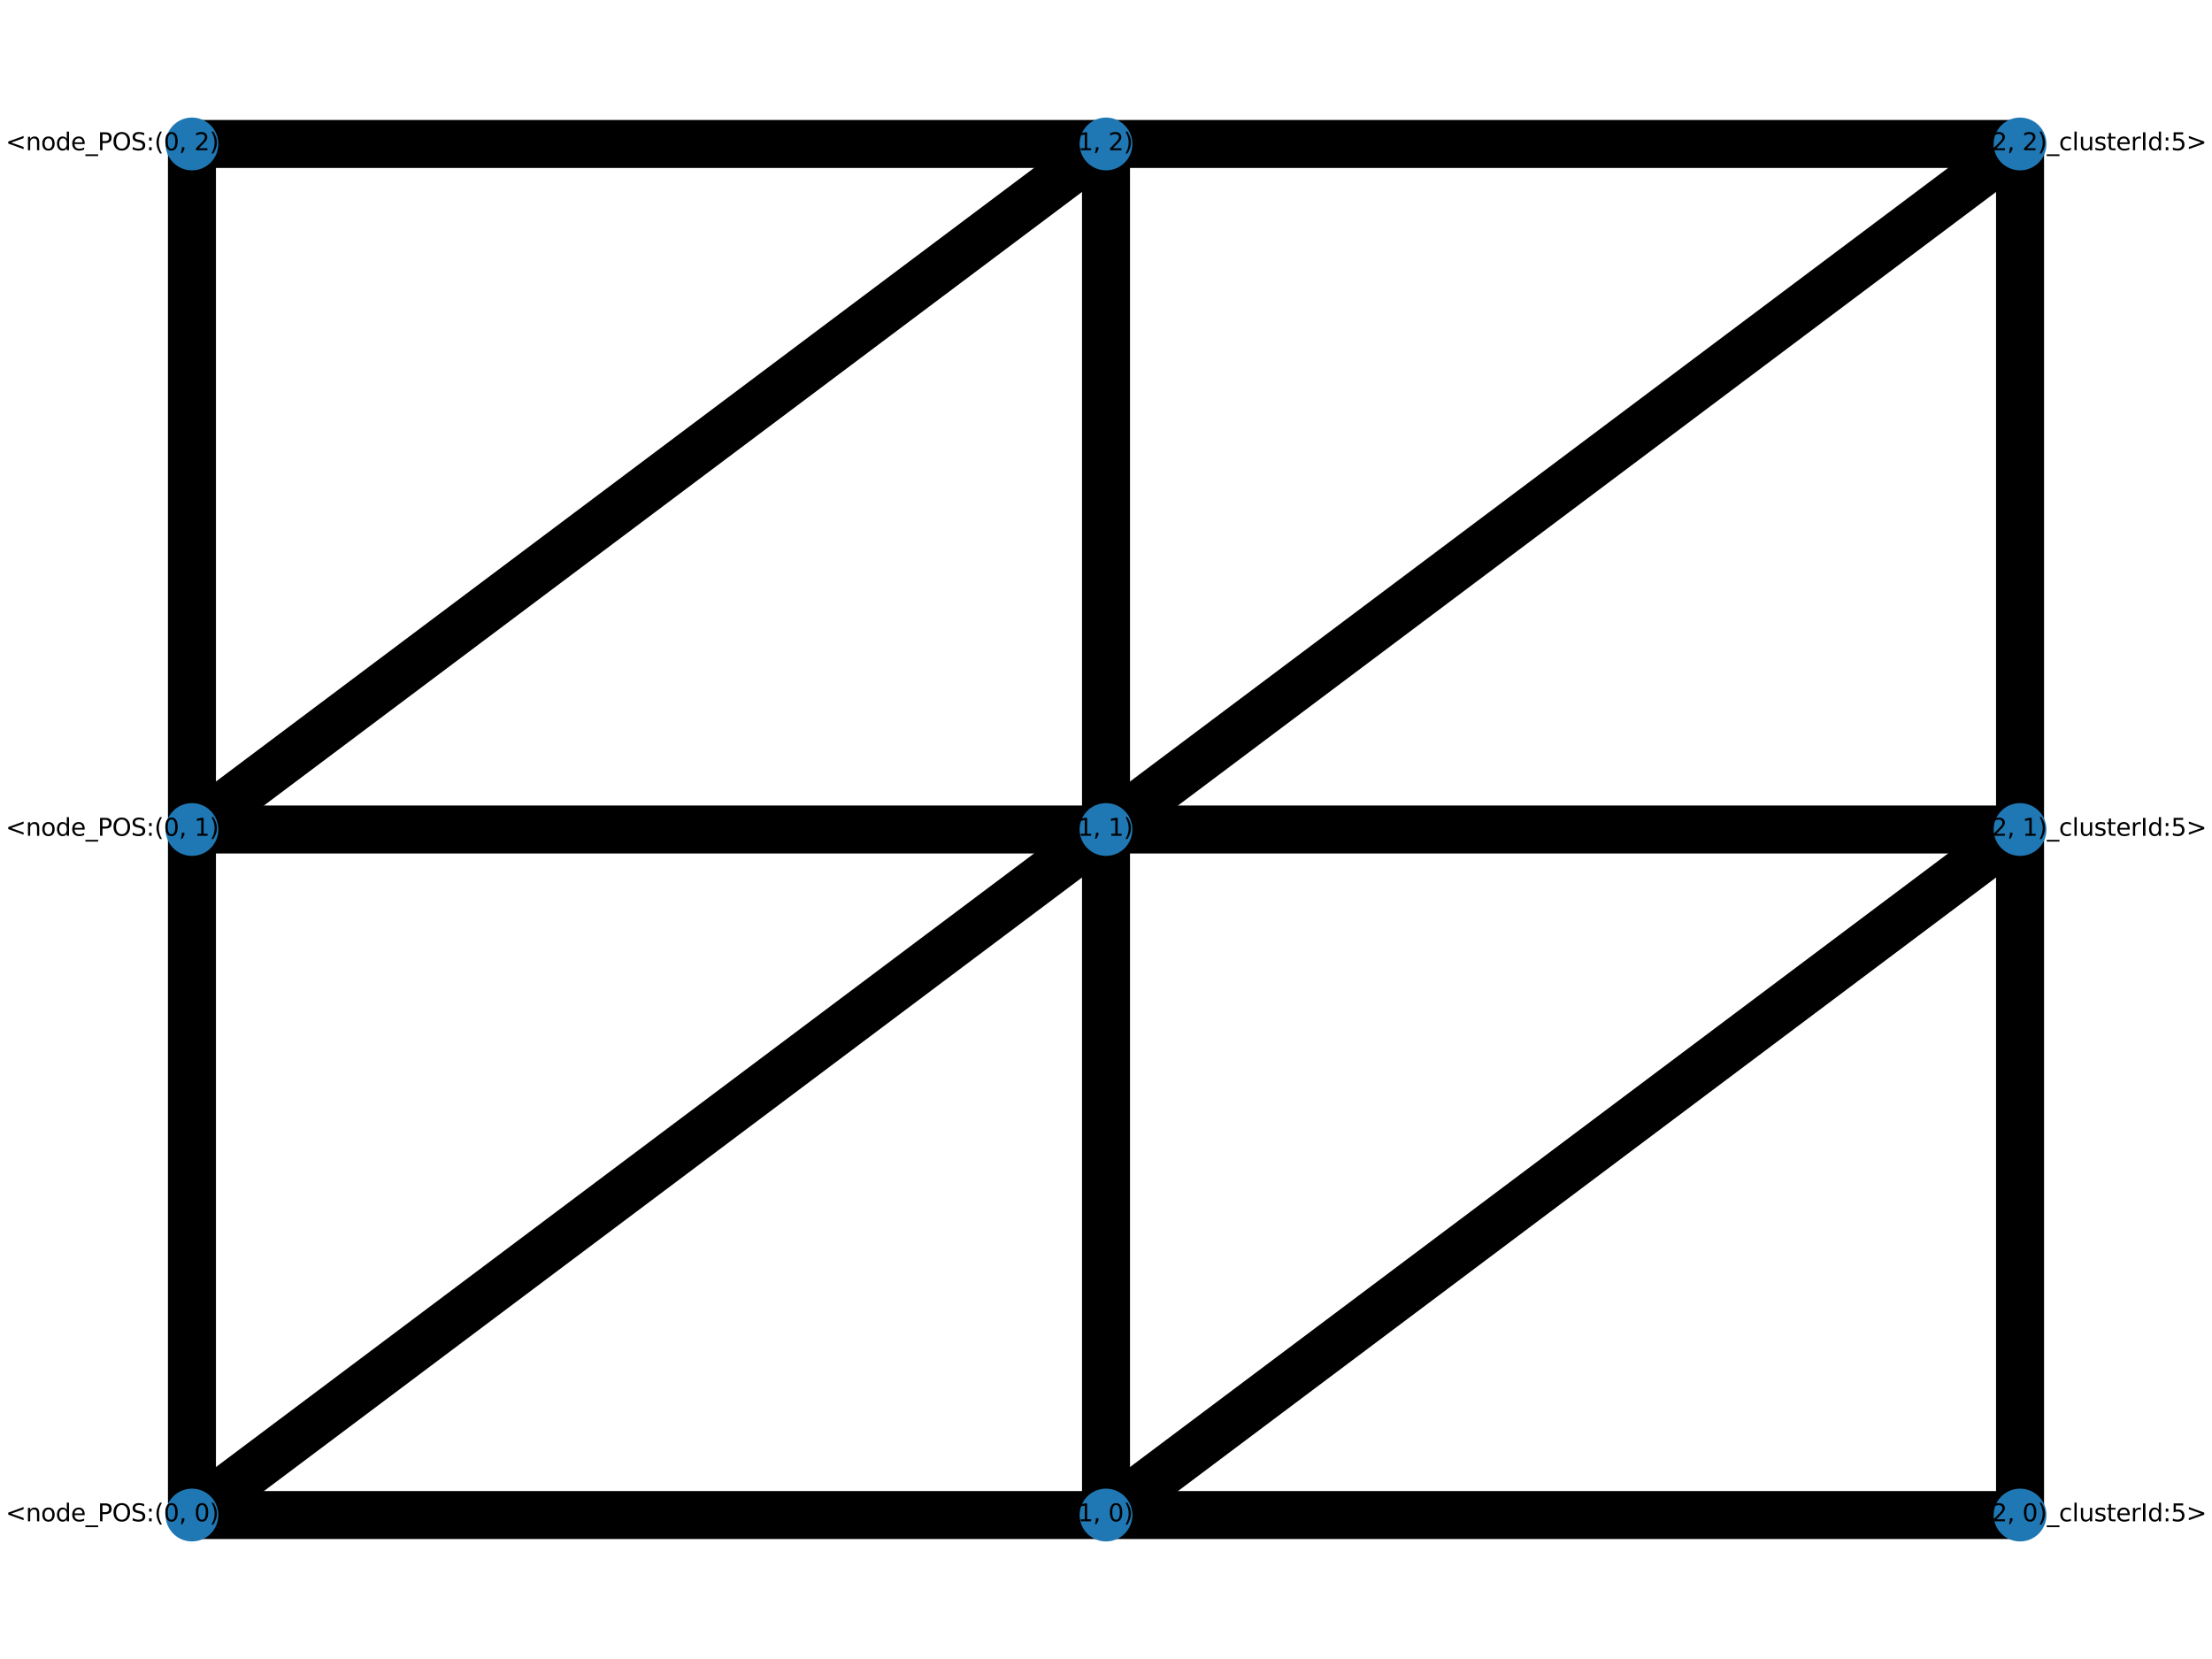 <?xml version="1.0" encoding="utf-8" standalone="no"?>
<!DOCTYPE svg PUBLIC "-//W3C//DTD SVG 1.1//EN"
  "http://www.w3.org/Graphics/SVG/1.1/DTD/svg11.dtd">
<svg xmlns:xlink="http://www.w3.org/1999/xlink" width="460.8pt" height="345.6pt" viewBox="0 0 460.8 345.6" xmlns="http://www.w3.org/2000/svg" version="1.1">
 <defs>
  <style type="text/css">*{stroke-linejoin: round; stroke-linecap: butt}</style>
 </defs>
 <g id="figure_1">
  <g id="patch_1">
   <path d="M 0 345.6 
L 460.8 345.6 
L 460.8 0 
L 0 0 
z
" style="fill: #ffffff"/>
  </g>
  <g id="axes_1">
   <g id="LineCollection_1">
    <path d="M 39.987 315.61 
L 230.4 315.61 
" clip-path="url(#p70fb25d5f4)" style="fill: none; stroke: #000000; stroke-width: 10"/>
    <path d="M 39.987 315.61 
L 230.4 172.8 
" clip-path="url(#p70fb25d5f4)" style="fill: none; stroke: #000000; stroke-width: 10"/>
    <path d="M 39.987 315.61 
L 39.987 172.8 
" clip-path="url(#p70fb25d5f4)" style="fill: none; stroke: #000000; stroke-width: 10"/>
    <path d="M 39.987 172.8 
L 230.4 172.8 
" clip-path="url(#p70fb25d5f4)" style="fill: none; stroke: #000000; stroke-width: 10"/>
    <path d="M 39.987 172.8 
L 230.4 29.99 
" clip-path="url(#p70fb25d5f4)" style="fill: none; stroke: #000000; stroke-width: 10"/>
    <path d="M 39.987 172.8 
L 39.987 29.99 
" clip-path="url(#p70fb25d5f4)" style="fill: none; stroke: #000000; stroke-width: 10"/>
    <path d="M 39.987 29.99 
L 230.4 29.99 
" clip-path="url(#p70fb25d5f4)" style="fill: none; stroke: #000000; stroke-width: 10"/>
    <path d="M 230.4 315.61 
L 230.4 172.8 
" clip-path="url(#p70fb25d5f4)" style="fill: none; stroke: #000000; stroke-width: 10"/>
    <path d="M 230.4 315.61 
L 420.813 172.8 
" clip-path="url(#p70fb25d5f4)" style="fill: none; stroke: #000000; stroke-width: 10"/>
    <path d="M 230.4 315.61 
L 420.813 315.61 
" clip-path="url(#p70fb25d5f4)" style="fill: none; stroke: #000000; stroke-width: 10"/>
    <path d="M 230.4 172.8 
L 230.4 29.99 
" clip-path="url(#p70fb25d5f4)" style="fill: none; stroke: #000000; stroke-width: 10"/>
    <path d="M 230.4 172.8 
L 420.813 172.8 
" clip-path="url(#p70fb25d5f4)" style="fill: none; stroke: #000000; stroke-width: 10"/>
    <path d="M 230.4 172.8 
L 420.813 29.99 
" clip-path="url(#p70fb25d5f4)" style="fill: none; stroke: #000000; stroke-width: 10"/>
    <path d="M 230.4 29.99 
L 420.813 29.99 
" clip-path="url(#p70fb25d5f4)" style="fill: none; stroke: #000000; stroke-width: 10"/>
    <path d="M 420.813 315.61 
L 420.813 172.8 
" clip-path="url(#p70fb25d5f4)" style="fill: none; stroke: #000000; stroke-width: 10"/>
    <path d="M 420.813 172.8 
L 420.813 29.99 
" clip-path="url(#p70fb25d5f4)" style="fill: none; stroke: #000000; stroke-width: 10"/>
   </g>
   <g id="PathCollection_1">
    <defs>
     <path id="m865ae274aa" d="M 0 5 
C 1.326 5 2.598 4.473 3.536 3.536 
C 4.473 2.598 5 1.326 5 0 
C 5 -1.326 4.473 -2.598 3.536 -3.536 
C 2.598 -4.473 1.326 -5 0 -5 
C -1.326 -5 -2.598 -4.473 -3.536 -3.536 
C -4.473 -2.598 -5 -1.326 -5 0 
C -5 1.326 -4.473 2.598 -3.536 3.536 
C -2.598 4.473 -1.326 5 0 5 
z
" style="stroke: #1f78b4"/>
    </defs>
    <g clip-path="url(#p70fb25d5f4)">
     <use xlink:href="#m865ae274aa" x="39.987" y="315.61" style="fill: #1f78b4; stroke: #1f78b4"/>
     <use xlink:href="#m865ae274aa" x="39.987" y="172.8" style="fill: #1f78b4; stroke: #1f78b4"/>
     <use xlink:href="#m865ae274aa" x="39.987" y="29.99" style="fill: #1f78b4; stroke: #1f78b4"/>
     <use xlink:href="#m865ae274aa" x="230.4" y="315.61" style="fill: #1f78b4; stroke: #1f78b4"/>
     <use xlink:href="#m865ae274aa" x="230.4" y="172.8" style="fill: #1f78b4; stroke: #1f78b4"/>
     <use xlink:href="#m865ae274aa" x="230.4" y="29.99" style="fill: #1f78b4; stroke: #1f78b4"/>
     <use xlink:href="#m865ae274aa" x="420.813" y="315.61" style="fill: #1f78b4; stroke: #1f78b4"/>
     <use xlink:href="#m865ae274aa" x="420.813" y="172.8" style="fill: #1f78b4; stroke: #1f78b4"/>
     <use xlink:href="#m865ae274aa" x="420.813" y="29.99" style="fill: #1f78b4; stroke: #1f78b4"/>
    </g>
   </g>
   <g id="text_1">
    <g clip-path="url(#p70fb25d5f4)">
     <!-- &lt;node_POS:(0, 0)_clusterId:5&gt; -->
     <g transform="translate(1.172 316.92) scale(0.05 -0.05)">
      <defs>
       <path id="DejaVuSans-3c" d="M 4684 3150 
L 1459 2003 
L 4684 863 
L 4684 294 
L 678 1747 
L 678 2266 
L 4684 3719 
L 4684 3150 
z
" transform="scale(0.016)"/>
       <path id="DejaVuSans-6e" d="M 3513 2113 
L 3513 0 
L 2938 0 
L 2938 2094 
Q 2938 2591 2744 2837 
Q 2550 3084 2163 3084 
Q 1697 3084 1428 2787 
Q 1159 2491 1159 1978 
L 1159 0 
L 581 0 
L 581 3500 
L 1159 3500 
L 1159 2956 
Q 1366 3272 1645 3428 
Q 1925 3584 2291 3584 
Q 2894 3584 3203 3211 
Q 3513 2838 3513 2113 
z
" transform="scale(0.016)"/>
       <path id="DejaVuSans-6f" d="M 1959 3097 
Q 1497 3097 1228 2736 
Q 959 2375 959 1747 
Q 959 1119 1226 758 
Q 1494 397 1959 397 
Q 2419 397 2687 759 
Q 2956 1122 2956 1747 
Q 2956 2369 2687 2733 
Q 2419 3097 1959 3097 
z
M 1959 3584 
Q 2709 3584 3137 3096 
Q 3566 2609 3566 1747 
Q 3566 888 3137 398 
Q 2709 -91 1959 -91 
Q 1206 -91 779 398 
Q 353 888 353 1747 
Q 353 2609 779 3096 
Q 1206 3584 1959 3584 
z
" transform="scale(0.016)"/>
       <path id="DejaVuSans-64" d="M 2906 2969 
L 2906 4863 
L 3481 4863 
L 3481 0 
L 2906 0 
L 2906 525 
Q 2725 213 2448 61 
Q 2172 -91 1784 -91 
Q 1150 -91 751 415 
Q 353 922 353 1747 
Q 353 2572 751 3078 
Q 1150 3584 1784 3584 
Q 2172 3584 2448 3432 
Q 2725 3281 2906 2969 
z
M 947 1747 
Q 947 1113 1208 752 
Q 1469 391 1925 391 
Q 2381 391 2643 752 
Q 2906 1113 2906 1747 
Q 2906 2381 2643 2742 
Q 2381 3103 1925 3103 
Q 1469 3103 1208 2742 
Q 947 2381 947 1747 
z
" transform="scale(0.016)"/>
       <path id="DejaVuSans-65" d="M 3597 1894 
L 3597 1613 
L 953 1613 
Q 991 1019 1311 708 
Q 1631 397 2203 397 
Q 2534 397 2845 478 
Q 3156 559 3463 722 
L 3463 178 
Q 3153 47 2828 -22 
Q 2503 -91 2169 -91 
Q 1331 -91 842 396 
Q 353 884 353 1716 
Q 353 2575 817 3079 
Q 1281 3584 2069 3584 
Q 2775 3584 3186 3129 
Q 3597 2675 3597 1894 
z
M 3022 2063 
Q 3016 2534 2758 2815 
Q 2500 3097 2075 3097 
Q 1594 3097 1305 2825 
Q 1016 2553 972 2059 
L 3022 2063 
z
" transform="scale(0.016)"/>
       <path id="DejaVuSans-5f" d="M 3263 -1063 
L 3263 -1509 
L -63 -1509 
L -63 -1063 
L 3263 -1063 
z
" transform="scale(0.016)"/>
       <path id="DejaVuSans-50" d="M 1259 4147 
L 1259 2394 
L 2053 2394 
Q 2494 2394 2734 2622 
Q 2975 2850 2975 3272 
Q 2975 3691 2734 3919 
Q 2494 4147 2053 4147 
L 1259 4147 
z
M 628 4666 
L 2053 4666 
Q 2838 4666 3239 4311 
Q 3641 3956 3641 3272 
Q 3641 2581 3239 2228 
Q 2838 1875 2053 1875 
L 1259 1875 
L 1259 0 
L 628 0 
L 628 4666 
z
" transform="scale(0.016)"/>
       <path id="DejaVuSans-4f" d="M 2522 4238 
Q 1834 4238 1429 3725 
Q 1025 3213 1025 2328 
Q 1025 1447 1429 934 
Q 1834 422 2522 422 
Q 3209 422 3611 934 
Q 4013 1447 4013 2328 
Q 4013 3213 3611 3725 
Q 3209 4238 2522 4238 
z
M 2522 4750 
Q 3503 4750 4090 4092 
Q 4678 3434 4678 2328 
Q 4678 1225 4090 567 
Q 3503 -91 2522 -91 
Q 1538 -91 948 565 
Q 359 1222 359 2328 
Q 359 3434 948 4092 
Q 1538 4750 2522 4750 
z
" transform="scale(0.016)"/>
       <path id="DejaVuSans-53" d="M 3425 4513 
L 3425 3897 
Q 3066 4069 2747 4153 
Q 2428 4238 2131 4238 
Q 1616 4238 1336 4038 
Q 1056 3838 1056 3469 
Q 1056 3159 1242 3001 
Q 1428 2844 1947 2747 
L 2328 2669 
Q 3034 2534 3370 2195 
Q 3706 1856 3706 1288 
Q 3706 609 3251 259 
Q 2797 -91 1919 -91 
Q 1588 -91 1214 -16 
Q 841 59 441 206 
L 441 856 
Q 825 641 1194 531 
Q 1563 422 1919 422 
Q 2459 422 2753 634 
Q 3047 847 3047 1241 
Q 3047 1584 2836 1778 
Q 2625 1972 2144 2069 
L 1759 2144 
Q 1053 2284 737 2584 
Q 422 2884 422 3419 
Q 422 4038 858 4394 
Q 1294 4750 2059 4750 
Q 2388 4750 2728 4690 
Q 3069 4631 3425 4513 
z
" transform="scale(0.016)"/>
       <path id="DejaVuSans-3a" d="M 750 794 
L 1409 794 
L 1409 0 
L 750 0 
L 750 794 
z
M 750 3309 
L 1409 3309 
L 1409 2516 
L 750 2516 
L 750 3309 
z
" transform="scale(0.016)"/>
       <path id="DejaVuSans-28" d="M 1984 4856 
Q 1566 4138 1362 3434 
Q 1159 2731 1159 2009 
Q 1159 1288 1364 580 
Q 1569 -128 1984 -844 
L 1484 -844 
Q 1016 -109 783 600 
Q 550 1309 550 2009 
Q 550 2706 781 3412 
Q 1013 4119 1484 4856 
L 1984 4856 
z
" transform="scale(0.016)"/>
       <path id="DejaVuSans-30" d="M 2034 4250 
Q 1547 4250 1301 3770 
Q 1056 3291 1056 2328 
Q 1056 1369 1301 889 
Q 1547 409 2034 409 
Q 2525 409 2770 889 
Q 3016 1369 3016 2328 
Q 3016 3291 2770 3770 
Q 2525 4250 2034 4250 
z
M 2034 4750 
Q 2819 4750 3233 4129 
Q 3647 3509 3647 2328 
Q 3647 1150 3233 529 
Q 2819 -91 2034 -91 
Q 1250 -91 836 529 
Q 422 1150 422 2328 
Q 422 3509 836 4129 
Q 1250 4750 2034 4750 
z
" transform="scale(0.016)"/>
       <path id="DejaVuSans-2c" d="M 750 794 
L 1409 794 
L 1409 256 
L 897 -744 
L 494 -744 
L 750 256 
L 750 794 
z
" transform="scale(0.016)"/>
       <path id="DejaVuSans-20" transform="scale(0.016)"/>
       <path id="DejaVuSans-29" d="M 513 4856 
L 1013 4856 
Q 1481 4119 1714 3412 
Q 1947 2706 1947 2009 
Q 1947 1309 1714 600 
Q 1481 -109 1013 -844 
L 513 -844 
Q 928 -128 1133 580 
Q 1338 1288 1338 2009 
Q 1338 2731 1133 3434 
Q 928 4138 513 4856 
z
" transform="scale(0.016)"/>
       <path id="DejaVuSans-63" d="M 3122 3366 
L 3122 2828 
Q 2878 2963 2633 3030 
Q 2388 3097 2138 3097 
Q 1578 3097 1268 2742 
Q 959 2388 959 1747 
Q 959 1106 1268 751 
Q 1578 397 2138 397 
Q 2388 397 2633 464 
Q 2878 531 3122 666 
L 3122 134 
Q 2881 22 2623 -34 
Q 2366 -91 2075 -91 
Q 1284 -91 818 406 
Q 353 903 353 1747 
Q 353 2603 823 3093 
Q 1294 3584 2113 3584 
Q 2378 3584 2631 3529 
Q 2884 3475 3122 3366 
z
" transform="scale(0.016)"/>
       <path id="DejaVuSans-6c" d="M 603 4863 
L 1178 4863 
L 1178 0 
L 603 0 
L 603 4863 
z
" transform="scale(0.016)"/>
       <path id="DejaVuSans-75" d="M 544 1381 
L 544 3500 
L 1119 3500 
L 1119 1403 
Q 1119 906 1312 657 
Q 1506 409 1894 409 
Q 2359 409 2629 706 
Q 2900 1003 2900 1516 
L 2900 3500 
L 3475 3500 
L 3475 0 
L 2900 0 
L 2900 538 
Q 2691 219 2414 64 
Q 2138 -91 1772 -91 
Q 1169 -91 856 284 
Q 544 659 544 1381 
z
M 1991 3584 
L 1991 3584 
z
" transform="scale(0.016)"/>
       <path id="DejaVuSans-73" d="M 2834 3397 
L 2834 2853 
Q 2591 2978 2328 3040 
Q 2066 3103 1784 3103 
Q 1356 3103 1142 2972 
Q 928 2841 928 2578 
Q 928 2378 1081 2264 
Q 1234 2150 1697 2047 
L 1894 2003 
Q 2506 1872 2764 1633 
Q 3022 1394 3022 966 
Q 3022 478 2636 193 
Q 2250 -91 1575 -91 
Q 1294 -91 989 -36 
Q 684 19 347 128 
L 347 722 
Q 666 556 975 473 
Q 1284 391 1588 391 
Q 1994 391 2212 530 
Q 2431 669 2431 922 
Q 2431 1156 2273 1281 
Q 2116 1406 1581 1522 
L 1381 1569 
Q 847 1681 609 1914 
Q 372 2147 372 2553 
Q 372 3047 722 3315 
Q 1072 3584 1716 3584 
Q 2034 3584 2315 3537 
Q 2597 3491 2834 3397 
z
" transform="scale(0.016)"/>
       <path id="DejaVuSans-74" d="M 1172 4494 
L 1172 3500 
L 2356 3500 
L 2356 3053 
L 1172 3053 
L 1172 1153 
Q 1172 725 1289 603 
Q 1406 481 1766 481 
L 2356 481 
L 2356 0 
L 1766 0 
Q 1100 0 847 248 
Q 594 497 594 1153 
L 594 3053 
L 172 3053 
L 172 3500 
L 594 3500 
L 594 4494 
L 1172 4494 
z
" transform="scale(0.016)"/>
       <path id="DejaVuSans-72" d="M 2631 2963 
Q 2534 3019 2420 3045 
Q 2306 3072 2169 3072 
Q 1681 3072 1420 2755 
Q 1159 2438 1159 1844 
L 1159 0 
L 581 0 
L 581 3500 
L 1159 3500 
L 1159 2956 
Q 1341 3275 1631 3429 
Q 1922 3584 2338 3584 
Q 2397 3584 2469 3576 
Q 2541 3569 2628 3553 
L 2631 2963 
z
" transform="scale(0.016)"/>
       <path id="DejaVuSans-49" d="M 628 4666 
L 1259 4666 
L 1259 0 
L 628 0 
L 628 4666 
z
" transform="scale(0.016)"/>
       <path id="DejaVuSans-35" d="M 691 4666 
L 3169 4666 
L 3169 4134 
L 1269 4134 
L 1269 2991 
Q 1406 3038 1543 3061 
Q 1681 3084 1819 3084 
Q 2600 3084 3056 2656 
Q 3513 2228 3513 1497 
Q 3513 744 3044 326 
Q 2575 -91 1722 -91 
Q 1428 -91 1123 -41 
Q 819 9 494 109 
L 494 744 
Q 775 591 1075 516 
Q 1375 441 1709 441 
Q 2250 441 2565 725 
Q 2881 1009 2881 1497 
Q 2881 1984 2565 2268 
Q 2250 2553 1709 2553 
Q 1456 2553 1204 2497 
Q 953 2441 691 2322 
L 691 4666 
z
" transform="scale(0.016)"/>
       <path id="DejaVuSans-3e" d="M 678 3150 
L 678 3719 
L 4684 2266 
L 4684 1747 
L 678 294 
L 678 863 
L 3897 2003 
L 678 3150 
z
" transform="scale(0.016)"/>
      </defs>
      <use xlink:href="#DejaVuSans-3c"/>
      <use xlink:href="#DejaVuSans-6e" x="83.789"/>
      <use xlink:href="#DejaVuSans-6f" x="147.168"/>
      <use xlink:href="#DejaVuSans-64" x="208.35"/>
      <use xlink:href="#DejaVuSans-65" x="271.826"/>
      <use xlink:href="#DejaVuSans-5f" x="333.35"/>
      <use xlink:href="#DejaVuSans-50" x="383.35"/>
      <use xlink:href="#DejaVuSans-4f" x="443.652"/>
      <use xlink:href="#DejaVuSans-53" x="522.363"/>
      <use xlink:href="#DejaVuSans-3a" x="585.84"/>
      <use xlink:href="#DejaVuSans-28" x="619.531"/>
      <use xlink:href="#DejaVuSans-30" x="658.545"/>
      <use xlink:href="#DejaVuSans-2c" x="722.168"/>
      <use xlink:href="#DejaVuSans-20" x="753.955"/>
      <use xlink:href="#DejaVuSans-30" x="785.742"/>
      <use xlink:href="#DejaVuSans-29" x="849.365"/>
      <use xlink:href="#DejaVuSans-5f" x="888.379"/>
      <use xlink:href="#DejaVuSans-63" x="938.379"/>
      <use xlink:href="#DejaVuSans-6c" x="993.359"/>
      <use xlink:href="#DejaVuSans-75" x="1021.143"/>
      <use xlink:href="#DejaVuSans-73" x="1084.521"/>
      <use xlink:href="#DejaVuSans-74" x="1136.621"/>
      <use xlink:href="#DejaVuSans-65" x="1175.83"/>
      <use xlink:href="#DejaVuSans-72" x="1237.354"/>
      <use xlink:href="#DejaVuSans-49" x="1278.467"/>
      <use xlink:href="#DejaVuSans-64" x="1307.959"/>
      <use xlink:href="#DejaVuSans-3a" x="1371.436"/>
      <use xlink:href="#DejaVuSans-35" x="1405.127"/>
      <use xlink:href="#DejaVuSans-3e" x="1468.75"/>
     </g>
    </g>
   </g>
   <g id="text_2">
    <g clip-path="url(#p70fb25d5f4)">
     <!-- &lt;node_POS:(0, 1)_clusterId:5&gt; -->
     <g transform="translate(1.172 174.11) scale(0.05 -0.05)">
      <defs>
       <path id="DejaVuSans-31" d="M 794 531 
L 1825 531 
L 1825 4091 
L 703 3866 
L 703 4441 
L 1819 4666 
L 2450 4666 
L 2450 531 
L 3481 531 
L 3481 0 
L 794 0 
L 794 531 
z
" transform="scale(0.016)"/>
      </defs>
      <use xlink:href="#DejaVuSans-3c"/>
      <use xlink:href="#DejaVuSans-6e" x="83.789"/>
      <use xlink:href="#DejaVuSans-6f" x="147.168"/>
      <use xlink:href="#DejaVuSans-64" x="208.35"/>
      <use xlink:href="#DejaVuSans-65" x="271.826"/>
      <use xlink:href="#DejaVuSans-5f" x="333.35"/>
      <use xlink:href="#DejaVuSans-50" x="383.35"/>
      <use xlink:href="#DejaVuSans-4f" x="443.652"/>
      <use xlink:href="#DejaVuSans-53" x="522.363"/>
      <use xlink:href="#DejaVuSans-3a" x="585.84"/>
      <use xlink:href="#DejaVuSans-28" x="619.531"/>
      <use xlink:href="#DejaVuSans-30" x="658.545"/>
      <use xlink:href="#DejaVuSans-2c" x="722.168"/>
      <use xlink:href="#DejaVuSans-20" x="753.955"/>
      <use xlink:href="#DejaVuSans-31" x="785.742"/>
      <use xlink:href="#DejaVuSans-29" x="849.365"/>
      <use xlink:href="#DejaVuSans-5f" x="888.379"/>
      <use xlink:href="#DejaVuSans-63" x="938.379"/>
      <use xlink:href="#DejaVuSans-6c" x="993.359"/>
      <use xlink:href="#DejaVuSans-75" x="1021.143"/>
      <use xlink:href="#DejaVuSans-73" x="1084.521"/>
      <use xlink:href="#DejaVuSans-74" x="1136.621"/>
      <use xlink:href="#DejaVuSans-65" x="1175.83"/>
      <use xlink:href="#DejaVuSans-72" x="1237.354"/>
      <use xlink:href="#DejaVuSans-49" x="1278.467"/>
      <use xlink:href="#DejaVuSans-64" x="1307.959"/>
      <use xlink:href="#DejaVuSans-3a" x="1371.436"/>
      <use xlink:href="#DejaVuSans-35" x="1405.127"/>
      <use xlink:href="#DejaVuSans-3e" x="1468.75"/>
     </g>
    </g>
   </g>
   <g id="text_3">
    <g clip-path="url(#p70fb25d5f4)">
     <!-- &lt;node_POS:(0, 2)_clusterId:5&gt; -->
     <g transform="translate(1.172 31.3) scale(0.05 -0.05)">
      <defs>
       <path id="DejaVuSans-32" d="M 1228 531 
L 3431 531 
L 3431 0 
L 469 0 
L 469 531 
Q 828 903 1448 1529 
Q 2069 2156 2228 2338 
Q 2531 2678 2651 2914 
Q 2772 3150 2772 3378 
Q 2772 3750 2511 3984 
Q 2250 4219 1831 4219 
Q 1534 4219 1204 4116 
Q 875 4013 500 3803 
L 500 4441 
Q 881 4594 1212 4672 
Q 1544 4750 1819 4750 
Q 2544 4750 2975 4387 
Q 3406 4025 3406 3419 
Q 3406 3131 3298 2873 
Q 3191 2616 2906 2266 
Q 2828 2175 2409 1742 
Q 1991 1309 1228 531 
z
" transform="scale(0.016)"/>
      </defs>
      <use xlink:href="#DejaVuSans-3c"/>
      <use xlink:href="#DejaVuSans-6e" x="83.789"/>
      <use xlink:href="#DejaVuSans-6f" x="147.168"/>
      <use xlink:href="#DejaVuSans-64" x="208.35"/>
      <use xlink:href="#DejaVuSans-65" x="271.826"/>
      <use xlink:href="#DejaVuSans-5f" x="333.35"/>
      <use xlink:href="#DejaVuSans-50" x="383.35"/>
      <use xlink:href="#DejaVuSans-4f" x="443.652"/>
      <use xlink:href="#DejaVuSans-53" x="522.363"/>
      <use xlink:href="#DejaVuSans-3a" x="585.84"/>
      <use xlink:href="#DejaVuSans-28" x="619.531"/>
      <use xlink:href="#DejaVuSans-30" x="658.545"/>
      <use xlink:href="#DejaVuSans-2c" x="722.168"/>
      <use xlink:href="#DejaVuSans-20" x="753.955"/>
      <use xlink:href="#DejaVuSans-32" x="785.742"/>
      <use xlink:href="#DejaVuSans-29" x="849.365"/>
      <use xlink:href="#DejaVuSans-5f" x="888.379"/>
      <use xlink:href="#DejaVuSans-63" x="938.379"/>
      <use xlink:href="#DejaVuSans-6c" x="993.359"/>
      <use xlink:href="#DejaVuSans-75" x="1021.143"/>
      <use xlink:href="#DejaVuSans-73" x="1084.521"/>
      <use xlink:href="#DejaVuSans-74" x="1136.621"/>
      <use xlink:href="#DejaVuSans-65" x="1175.83"/>
      <use xlink:href="#DejaVuSans-72" x="1237.354"/>
      <use xlink:href="#DejaVuSans-49" x="1278.467"/>
      <use xlink:href="#DejaVuSans-64" x="1307.959"/>
      <use xlink:href="#DejaVuSans-3a" x="1371.436"/>
      <use xlink:href="#DejaVuSans-35" x="1405.127"/>
      <use xlink:href="#DejaVuSans-3e" x="1468.75"/>
     </g>
    </g>
   </g>
   <g id="text_4">
    <g clip-path="url(#p70fb25d5f4)">
     <!-- &lt;node_POS:(1, 0)_clusterId:5&gt; -->
     <g transform="translate(191.586 316.92) scale(0.05 -0.05)">
      <use xlink:href="#DejaVuSans-3c"/>
      <use xlink:href="#DejaVuSans-6e" x="83.789"/>
      <use xlink:href="#DejaVuSans-6f" x="147.168"/>
      <use xlink:href="#DejaVuSans-64" x="208.35"/>
      <use xlink:href="#DejaVuSans-65" x="271.826"/>
      <use xlink:href="#DejaVuSans-5f" x="333.35"/>
      <use xlink:href="#DejaVuSans-50" x="383.35"/>
      <use xlink:href="#DejaVuSans-4f" x="443.652"/>
      <use xlink:href="#DejaVuSans-53" x="522.363"/>
      <use xlink:href="#DejaVuSans-3a" x="585.84"/>
      <use xlink:href="#DejaVuSans-28" x="619.531"/>
      <use xlink:href="#DejaVuSans-31" x="658.545"/>
      <use xlink:href="#DejaVuSans-2c" x="722.168"/>
      <use xlink:href="#DejaVuSans-20" x="753.955"/>
      <use xlink:href="#DejaVuSans-30" x="785.742"/>
      <use xlink:href="#DejaVuSans-29" x="849.365"/>
      <use xlink:href="#DejaVuSans-5f" x="888.379"/>
      <use xlink:href="#DejaVuSans-63" x="938.379"/>
      <use xlink:href="#DejaVuSans-6c" x="993.359"/>
      <use xlink:href="#DejaVuSans-75" x="1021.143"/>
      <use xlink:href="#DejaVuSans-73" x="1084.521"/>
      <use xlink:href="#DejaVuSans-74" x="1136.621"/>
      <use xlink:href="#DejaVuSans-65" x="1175.83"/>
      <use xlink:href="#DejaVuSans-72" x="1237.354"/>
      <use xlink:href="#DejaVuSans-49" x="1278.467"/>
      <use xlink:href="#DejaVuSans-64" x="1307.959"/>
      <use xlink:href="#DejaVuSans-3a" x="1371.436"/>
      <use xlink:href="#DejaVuSans-35" x="1405.127"/>
      <use xlink:href="#DejaVuSans-3e" x="1468.75"/>
     </g>
    </g>
   </g>
   <g id="text_5">
    <g clip-path="url(#p70fb25d5f4)">
     <!-- &lt;node_POS:(1, 1)_clusterId:5&gt; -->
     <g transform="translate(191.586 174.11) scale(0.05 -0.05)">
      <use xlink:href="#DejaVuSans-3c"/>
      <use xlink:href="#DejaVuSans-6e" x="83.789"/>
      <use xlink:href="#DejaVuSans-6f" x="147.168"/>
      <use xlink:href="#DejaVuSans-64" x="208.35"/>
      <use xlink:href="#DejaVuSans-65" x="271.826"/>
      <use xlink:href="#DejaVuSans-5f" x="333.35"/>
      <use xlink:href="#DejaVuSans-50" x="383.35"/>
      <use xlink:href="#DejaVuSans-4f" x="443.652"/>
      <use xlink:href="#DejaVuSans-53" x="522.363"/>
      <use xlink:href="#DejaVuSans-3a" x="585.84"/>
      <use xlink:href="#DejaVuSans-28" x="619.531"/>
      <use xlink:href="#DejaVuSans-31" x="658.545"/>
      <use xlink:href="#DejaVuSans-2c" x="722.168"/>
      <use xlink:href="#DejaVuSans-20" x="753.955"/>
      <use xlink:href="#DejaVuSans-31" x="785.742"/>
      <use xlink:href="#DejaVuSans-29" x="849.365"/>
      <use xlink:href="#DejaVuSans-5f" x="888.379"/>
      <use xlink:href="#DejaVuSans-63" x="938.379"/>
      <use xlink:href="#DejaVuSans-6c" x="993.359"/>
      <use xlink:href="#DejaVuSans-75" x="1021.143"/>
      <use xlink:href="#DejaVuSans-73" x="1084.521"/>
      <use xlink:href="#DejaVuSans-74" x="1136.621"/>
      <use xlink:href="#DejaVuSans-65" x="1175.83"/>
      <use xlink:href="#DejaVuSans-72" x="1237.354"/>
      <use xlink:href="#DejaVuSans-49" x="1278.467"/>
      <use xlink:href="#DejaVuSans-64" x="1307.959"/>
      <use xlink:href="#DejaVuSans-3a" x="1371.436"/>
      <use xlink:href="#DejaVuSans-35" x="1405.127"/>
      <use xlink:href="#DejaVuSans-3e" x="1468.75"/>
     </g>
    </g>
   </g>
   <g id="text_6">
    <g clip-path="url(#p70fb25d5f4)">
     <!-- &lt;node_POS:(1, 2)_clusterId:5&gt; -->
     <g transform="translate(191.586 31.3) scale(0.05 -0.05)">
      <use xlink:href="#DejaVuSans-3c"/>
      <use xlink:href="#DejaVuSans-6e" x="83.789"/>
      <use xlink:href="#DejaVuSans-6f" x="147.168"/>
      <use xlink:href="#DejaVuSans-64" x="208.35"/>
      <use xlink:href="#DejaVuSans-65" x="271.826"/>
      <use xlink:href="#DejaVuSans-5f" x="333.35"/>
      <use xlink:href="#DejaVuSans-50" x="383.35"/>
      <use xlink:href="#DejaVuSans-4f" x="443.652"/>
      <use xlink:href="#DejaVuSans-53" x="522.363"/>
      <use xlink:href="#DejaVuSans-3a" x="585.84"/>
      <use xlink:href="#DejaVuSans-28" x="619.531"/>
      <use xlink:href="#DejaVuSans-31" x="658.545"/>
      <use xlink:href="#DejaVuSans-2c" x="722.168"/>
      <use xlink:href="#DejaVuSans-20" x="753.955"/>
      <use xlink:href="#DejaVuSans-32" x="785.742"/>
      <use xlink:href="#DejaVuSans-29" x="849.365"/>
      <use xlink:href="#DejaVuSans-5f" x="888.379"/>
      <use xlink:href="#DejaVuSans-63" x="938.379"/>
      <use xlink:href="#DejaVuSans-6c" x="993.359"/>
      <use xlink:href="#DejaVuSans-75" x="1021.143"/>
      <use xlink:href="#DejaVuSans-73" x="1084.521"/>
      <use xlink:href="#DejaVuSans-74" x="1136.621"/>
      <use xlink:href="#DejaVuSans-65" x="1175.83"/>
      <use xlink:href="#DejaVuSans-72" x="1237.354"/>
      <use xlink:href="#DejaVuSans-49" x="1278.467"/>
      <use xlink:href="#DejaVuSans-64" x="1307.959"/>
      <use xlink:href="#DejaVuSans-3a" x="1371.436"/>
      <use xlink:href="#DejaVuSans-35" x="1405.127"/>
      <use xlink:href="#DejaVuSans-3e" x="1468.75"/>
     </g>
    </g>
   </g>
   <g id="text_7">
    <g clip-path="url(#p70fb25d5f4)">
     <!-- &lt;node_POS:(2, 0)_clusterId:5&gt; -->
     <g transform="translate(381.999 316.92) scale(0.05 -0.05)">
      <use xlink:href="#DejaVuSans-3c"/>
      <use xlink:href="#DejaVuSans-6e" x="83.789"/>
      <use xlink:href="#DejaVuSans-6f" x="147.168"/>
      <use xlink:href="#DejaVuSans-64" x="208.35"/>
      <use xlink:href="#DejaVuSans-65" x="271.826"/>
      <use xlink:href="#DejaVuSans-5f" x="333.35"/>
      <use xlink:href="#DejaVuSans-50" x="383.35"/>
      <use xlink:href="#DejaVuSans-4f" x="443.652"/>
      <use xlink:href="#DejaVuSans-53" x="522.363"/>
      <use xlink:href="#DejaVuSans-3a" x="585.84"/>
      <use xlink:href="#DejaVuSans-28" x="619.531"/>
      <use xlink:href="#DejaVuSans-32" x="658.545"/>
      <use xlink:href="#DejaVuSans-2c" x="722.168"/>
      <use xlink:href="#DejaVuSans-20" x="753.955"/>
      <use xlink:href="#DejaVuSans-30" x="785.742"/>
      <use xlink:href="#DejaVuSans-29" x="849.365"/>
      <use xlink:href="#DejaVuSans-5f" x="888.379"/>
      <use xlink:href="#DejaVuSans-63" x="938.379"/>
      <use xlink:href="#DejaVuSans-6c" x="993.359"/>
      <use xlink:href="#DejaVuSans-75" x="1021.143"/>
      <use xlink:href="#DejaVuSans-73" x="1084.521"/>
      <use xlink:href="#DejaVuSans-74" x="1136.621"/>
      <use xlink:href="#DejaVuSans-65" x="1175.83"/>
      <use xlink:href="#DejaVuSans-72" x="1237.354"/>
      <use xlink:href="#DejaVuSans-49" x="1278.467"/>
      <use xlink:href="#DejaVuSans-64" x="1307.959"/>
      <use xlink:href="#DejaVuSans-3a" x="1371.436"/>
      <use xlink:href="#DejaVuSans-35" x="1405.127"/>
      <use xlink:href="#DejaVuSans-3e" x="1468.75"/>
     </g>
    </g>
   </g>
   <g id="text_8">
    <g clip-path="url(#p70fb25d5f4)">
     <!-- &lt;node_POS:(2, 1)_clusterId:5&gt; -->
     <g transform="translate(381.999 174.11) scale(0.05 -0.05)">
      <use xlink:href="#DejaVuSans-3c"/>
      <use xlink:href="#DejaVuSans-6e" x="83.789"/>
      <use xlink:href="#DejaVuSans-6f" x="147.168"/>
      <use xlink:href="#DejaVuSans-64" x="208.35"/>
      <use xlink:href="#DejaVuSans-65" x="271.826"/>
      <use xlink:href="#DejaVuSans-5f" x="333.35"/>
      <use xlink:href="#DejaVuSans-50" x="383.35"/>
      <use xlink:href="#DejaVuSans-4f" x="443.652"/>
      <use xlink:href="#DejaVuSans-53" x="522.363"/>
      <use xlink:href="#DejaVuSans-3a" x="585.84"/>
      <use xlink:href="#DejaVuSans-28" x="619.531"/>
      <use xlink:href="#DejaVuSans-32" x="658.545"/>
      <use xlink:href="#DejaVuSans-2c" x="722.168"/>
      <use xlink:href="#DejaVuSans-20" x="753.955"/>
      <use xlink:href="#DejaVuSans-31" x="785.742"/>
      <use xlink:href="#DejaVuSans-29" x="849.365"/>
      <use xlink:href="#DejaVuSans-5f" x="888.379"/>
      <use xlink:href="#DejaVuSans-63" x="938.379"/>
      <use xlink:href="#DejaVuSans-6c" x="993.359"/>
      <use xlink:href="#DejaVuSans-75" x="1021.143"/>
      <use xlink:href="#DejaVuSans-73" x="1084.521"/>
      <use xlink:href="#DejaVuSans-74" x="1136.621"/>
      <use xlink:href="#DejaVuSans-65" x="1175.83"/>
      <use xlink:href="#DejaVuSans-72" x="1237.354"/>
      <use xlink:href="#DejaVuSans-49" x="1278.467"/>
      <use xlink:href="#DejaVuSans-64" x="1307.959"/>
      <use xlink:href="#DejaVuSans-3a" x="1371.436"/>
      <use xlink:href="#DejaVuSans-35" x="1405.127"/>
      <use xlink:href="#DejaVuSans-3e" x="1468.75"/>
     </g>
    </g>
   </g>
   <g id="text_9">
    <g clip-path="url(#p70fb25d5f4)">
     <!-- &lt;node_POS:(2, 2)_clusterId:5&gt; -->
     <g transform="translate(381.999 31.3) scale(0.05 -0.05)">
      <use xlink:href="#DejaVuSans-3c"/>
      <use xlink:href="#DejaVuSans-6e" x="83.789"/>
      <use xlink:href="#DejaVuSans-6f" x="147.168"/>
      <use xlink:href="#DejaVuSans-64" x="208.35"/>
      <use xlink:href="#DejaVuSans-65" x="271.826"/>
      <use xlink:href="#DejaVuSans-5f" x="333.35"/>
      <use xlink:href="#DejaVuSans-50" x="383.35"/>
      <use xlink:href="#DejaVuSans-4f" x="443.652"/>
      <use xlink:href="#DejaVuSans-53" x="522.363"/>
      <use xlink:href="#DejaVuSans-3a" x="585.84"/>
      <use xlink:href="#DejaVuSans-28" x="619.531"/>
      <use xlink:href="#DejaVuSans-32" x="658.545"/>
      <use xlink:href="#DejaVuSans-2c" x="722.168"/>
      <use xlink:href="#DejaVuSans-20" x="753.955"/>
      <use xlink:href="#DejaVuSans-32" x="785.742"/>
      <use xlink:href="#DejaVuSans-29" x="849.365"/>
      <use xlink:href="#DejaVuSans-5f" x="888.379"/>
      <use xlink:href="#DejaVuSans-63" x="938.379"/>
      <use xlink:href="#DejaVuSans-6c" x="993.359"/>
      <use xlink:href="#DejaVuSans-75" x="1021.143"/>
      <use xlink:href="#DejaVuSans-73" x="1084.521"/>
      <use xlink:href="#DejaVuSans-74" x="1136.621"/>
      <use xlink:href="#DejaVuSans-65" x="1175.83"/>
      <use xlink:href="#DejaVuSans-72" x="1237.354"/>
      <use xlink:href="#DejaVuSans-49" x="1278.467"/>
      <use xlink:href="#DejaVuSans-64" x="1307.959"/>
      <use xlink:href="#DejaVuSans-3a" x="1371.436"/>
      <use xlink:href="#DejaVuSans-35" x="1405.127"/>
      <use xlink:href="#DejaVuSans-3e" x="1468.75"/>
     </g>
    </g>
   </g>
   <g id="text_10">
    <!-- Size: 3, Type: triangular, Percentage: 100.0 -->
    <g transform="translate(100.763 -19.437) scale(0.12 -0.12)">
     <defs>
      <path id="DejaVuSans-69" d="M 603 3500 
L 1178 3500 
L 1178 0 
L 603 0 
L 603 3500 
z
M 603 4863 
L 1178 4863 
L 1178 4134 
L 603 4134 
L 603 4863 
z
" transform="scale(0.016)"/>
      <path id="DejaVuSans-7a" d="M 353 3500 
L 3084 3500 
L 3084 2975 
L 922 459 
L 3084 459 
L 3084 0 
L 275 0 
L 275 525 
L 2438 3041 
L 353 3041 
L 353 3500 
z
" transform="scale(0.016)"/>
      <path id="DejaVuSans-33" d="M 2597 2516 
Q 3050 2419 3304 2112 
Q 3559 1806 3559 1356 
Q 3559 666 3084 287 
Q 2609 -91 1734 -91 
Q 1441 -91 1130 -33 
Q 819 25 488 141 
L 488 750 
Q 750 597 1062 519 
Q 1375 441 1716 441 
Q 2309 441 2620 675 
Q 2931 909 2931 1356 
Q 2931 1769 2642 2001 
Q 2353 2234 1838 2234 
L 1294 2234 
L 1294 2753 
L 1863 2753 
Q 2328 2753 2575 2939 
Q 2822 3125 2822 3475 
Q 2822 3834 2567 4026 
Q 2313 4219 1838 4219 
Q 1578 4219 1281 4162 
Q 984 4106 628 3988 
L 628 4550 
Q 988 4650 1302 4700 
Q 1616 4750 1894 4750 
Q 2613 4750 3031 4423 
Q 3450 4097 3450 3541 
Q 3450 3153 3228 2886 
Q 3006 2619 2597 2516 
z
" transform="scale(0.016)"/>
      <path id="DejaVuSans-54" d="M -19 4666 
L 3928 4666 
L 3928 4134 
L 2272 4134 
L 2272 0 
L 1638 0 
L 1638 4134 
L -19 4134 
L -19 4666 
z
" transform="scale(0.016)"/>
      <path id="DejaVuSans-79" d="M 2059 -325 
Q 1816 -950 1584 -1140 
Q 1353 -1331 966 -1331 
L 506 -1331 
L 506 -850 
L 844 -850 
Q 1081 -850 1212 -737 
Q 1344 -625 1503 -206 
L 1606 56 
L 191 3500 
L 800 3500 
L 1894 763 
L 2988 3500 
L 3597 3500 
L 2059 -325 
z
" transform="scale(0.016)"/>
      <path id="DejaVuSans-70" d="M 1159 525 
L 1159 -1331 
L 581 -1331 
L 581 3500 
L 1159 3500 
L 1159 2969 
Q 1341 3281 1617 3432 
Q 1894 3584 2278 3584 
Q 2916 3584 3314 3078 
Q 3713 2572 3713 1747 
Q 3713 922 3314 415 
Q 2916 -91 2278 -91 
Q 1894 -91 1617 61 
Q 1341 213 1159 525 
z
M 3116 1747 
Q 3116 2381 2855 2742 
Q 2594 3103 2138 3103 
Q 1681 3103 1420 2742 
Q 1159 2381 1159 1747 
Q 1159 1113 1420 752 
Q 1681 391 2138 391 
Q 2594 391 2855 752 
Q 3116 1113 3116 1747 
z
" transform="scale(0.016)"/>
      <path id="DejaVuSans-61" d="M 2194 1759 
Q 1497 1759 1228 1600 
Q 959 1441 959 1056 
Q 959 750 1161 570 
Q 1363 391 1709 391 
Q 2188 391 2477 730 
Q 2766 1069 2766 1631 
L 2766 1759 
L 2194 1759 
z
M 3341 1997 
L 3341 0 
L 2766 0 
L 2766 531 
Q 2569 213 2275 61 
Q 1981 -91 1556 -91 
Q 1019 -91 701 211 
Q 384 513 384 1019 
Q 384 1609 779 1909 
Q 1175 2209 1959 2209 
L 2766 2209 
L 2766 2266 
Q 2766 2663 2505 2880 
Q 2244 3097 1772 3097 
Q 1472 3097 1187 3025 
Q 903 2953 641 2809 
L 641 3341 
Q 956 3463 1253 3523 
Q 1550 3584 1831 3584 
Q 2591 3584 2966 3190 
Q 3341 2797 3341 1997 
z
" transform="scale(0.016)"/>
      <path id="DejaVuSans-67" d="M 2906 1791 
Q 2906 2416 2648 2759 
Q 2391 3103 1925 3103 
Q 1463 3103 1205 2759 
Q 947 2416 947 1791 
Q 947 1169 1205 825 
Q 1463 481 1925 481 
Q 2391 481 2648 825 
Q 2906 1169 2906 1791 
z
M 3481 434 
Q 3481 -459 3084 -895 
Q 2688 -1331 1869 -1331 
Q 1566 -1331 1297 -1286 
Q 1028 -1241 775 -1147 
L 775 -588 
Q 1028 -725 1275 -790 
Q 1522 -856 1778 -856 
Q 2344 -856 2625 -561 
Q 2906 -266 2906 331 
L 2906 616 
Q 2728 306 2450 153 
Q 2172 0 1784 0 
Q 1141 0 747 490 
Q 353 981 353 1791 
Q 353 2603 747 3093 
Q 1141 3584 1784 3584 
Q 2172 3584 2450 3431 
Q 2728 3278 2906 2969 
L 2906 3500 
L 3481 3500 
L 3481 434 
z
" transform="scale(0.016)"/>
      <path id="DejaVuSans-2e" d="M 684 794 
L 1344 794 
L 1344 0 
L 684 0 
L 684 794 
z
" transform="scale(0.016)"/>
     </defs>
     <use xlink:href="#DejaVuSans-53"/>
     <use xlink:href="#DejaVuSans-69" x="63.477"/>
     <use xlink:href="#DejaVuSans-7a" x="91.26"/>
     <use xlink:href="#DejaVuSans-65" x="143.75"/>
     <use xlink:href="#DejaVuSans-3a" x="205.273"/>
     <use xlink:href="#DejaVuSans-20" x="238.965"/>
     <use xlink:href="#DejaVuSans-33" x="270.752"/>
     <use xlink:href="#DejaVuSans-2c" x="334.375"/>
     <use xlink:href="#DejaVuSans-20" x="366.162"/>
     <use xlink:href="#DejaVuSans-54" x="397.949"/>
     <use xlink:href="#DejaVuSans-79" x="443.408"/>
     <use xlink:href="#DejaVuSans-70" x="502.588"/>
     <use xlink:href="#DejaVuSans-65" x="566.064"/>
     <use xlink:href="#DejaVuSans-3a" x="627.588"/>
     <use xlink:href="#DejaVuSans-20" x="661.279"/>
     <use xlink:href="#DejaVuSans-74" x="693.066"/>
     <use xlink:href="#DejaVuSans-72" x="732.275"/>
     <use xlink:href="#DejaVuSans-69" x="773.389"/>
     <use xlink:href="#DejaVuSans-61" x="801.172"/>
     <use xlink:href="#DejaVuSans-6e" x="862.451"/>
     <use xlink:href="#DejaVuSans-67" x="925.83"/>
     <use xlink:href="#DejaVuSans-75" x="989.307"/>
     <use xlink:href="#DejaVuSans-6c" x="1052.686"/>
     <use xlink:href="#DejaVuSans-61" x="1080.469"/>
     <use xlink:href="#DejaVuSans-72" x="1141.748"/>
     <use xlink:href="#DejaVuSans-2c" x="1182.861"/>
     <use xlink:href="#DejaVuSans-20" x="1214.648"/>
     <use xlink:href="#DejaVuSans-50" x="1246.436"/>
     <use xlink:href="#DejaVuSans-65" x="1303.113"/>
     <use xlink:href="#DejaVuSans-72" x="1364.637"/>
     <use xlink:href="#DejaVuSans-63" x="1403.5"/>
     <use xlink:href="#DejaVuSans-65" x="1458.48"/>
     <use xlink:href="#DejaVuSans-6e" x="1520.004"/>
     <use xlink:href="#DejaVuSans-74" x="1583.383"/>
     <use xlink:href="#DejaVuSans-61" x="1622.592"/>
     <use xlink:href="#DejaVuSans-67" x="1683.871"/>
     <use xlink:href="#DejaVuSans-65" x="1747.348"/>
     <use xlink:href="#DejaVuSans-3a" x="1808.871"/>
     <use xlink:href="#DejaVuSans-20" x="1842.562"/>
     <use xlink:href="#DejaVuSans-31" x="1874.35"/>
     <use xlink:href="#DejaVuSans-30" x="1937.973"/>
     <use xlink:href="#DejaVuSans-30" x="2001.596"/>
     <use xlink:href="#DejaVuSans-2e" x="2065.219"/>
     <use xlink:href="#DejaVuSans-30" x="2097.006"/>
    </g>
    <!-- Nodes: 9, Clusters: 1, Largest cluster len: 9 -->
    <g transform="translate(100.588 -6) scale(0.12 -0.12)">
     <defs>
      <path id="DejaVuSans-4e" d="M 628 4666 
L 1478 4666 
L 3547 763 
L 3547 4666 
L 4159 4666 
L 4159 0 
L 3309 0 
L 1241 3903 
L 1241 0 
L 628 0 
L 628 4666 
z
" transform="scale(0.016)"/>
      <path id="DejaVuSans-39" d="M 703 97 
L 703 672 
Q 941 559 1184 500 
Q 1428 441 1663 441 
Q 2288 441 2617 861 
Q 2947 1281 2994 2138 
Q 2813 1869 2534 1725 
Q 2256 1581 1919 1581 
Q 1219 1581 811 2004 
Q 403 2428 403 3163 
Q 403 3881 828 4315 
Q 1253 4750 1959 4750 
Q 2769 4750 3195 4129 
Q 3622 3509 3622 2328 
Q 3622 1225 3098 567 
Q 2575 -91 1691 -91 
Q 1453 -91 1209 -44 
Q 966 3 703 97 
z
M 1959 2075 
Q 2384 2075 2632 2365 
Q 2881 2656 2881 3163 
Q 2881 3666 2632 3958 
Q 2384 4250 1959 4250 
Q 1534 4250 1286 3958 
Q 1038 3666 1038 3163 
Q 1038 2656 1286 2365 
Q 1534 2075 1959 2075 
z
" transform="scale(0.016)"/>
      <path id="DejaVuSans-43" d="M 4122 4306 
L 4122 3641 
Q 3803 3938 3442 4084 
Q 3081 4231 2675 4231 
Q 1875 4231 1450 3742 
Q 1025 3253 1025 2328 
Q 1025 1406 1450 917 
Q 1875 428 2675 428 
Q 3081 428 3442 575 
Q 3803 722 4122 1019 
L 4122 359 
Q 3791 134 3420 21 
Q 3050 -91 2638 -91 
Q 1578 -91 968 557 
Q 359 1206 359 2328 
Q 359 3453 968 4101 
Q 1578 4750 2638 4750 
Q 3056 4750 3426 4639 
Q 3797 4528 4122 4306 
z
" transform="scale(0.016)"/>
      <path id="DejaVuSans-4c" d="M 628 4666 
L 1259 4666 
L 1259 531 
L 3531 531 
L 3531 0 
L 628 0 
L 628 4666 
z
" transform="scale(0.016)"/>
     </defs>
     <use xlink:href="#DejaVuSans-4e"/>
     <use xlink:href="#DejaVuSans-6f" x="74.805"/>
     <use xlink:href="#DejaVuSans-64" x="135.986"/>
     <use xlink:href="#DejaVuSans-65" x="199.463"/>
     <use xlink:href="#DejaVuSans-73" x="260.986"/>
     <use xlink:href="#DejaVuSans-3a" x="313.086"/>
     <use xlink:href="#DejaVuSans-20" x="346.777"/>
     <use xlink:href="#DejaVuSans-39" x="378.564"/>
     <use xlink:href="#DejaVuSans-2c" x="442.188"/>
     <use xlink:href="#DejaVuSans-20" x="473.975"/>
     <use xlink:href="#DejaVuSans-43" x="505.762"/>
     <use xlink:href="#DejaVuSans-6c" x="575.586"/>
     <use xlink:href="#DejaVuSans-75" x="603.369"/>
     <use xlink:href="#DejaVuSans-73" x="666.748"/>
     <use xlink:href="#DejaVuSans-74" x="718.848"/>
     <use xlink:href="#DejaVuSans-65" x="758.057"/>
     <use xlink:href="#DejaVuSans-72" x="819.58"/>
     <use xlink:href="#DejaVuSans-73" x="860.693"/>
     <use xlink:href="#DejaVuSans-3a" x="912.793"/>
     <use xlink:href="#DejaVuSans-20" x="946.484"/>
     <use xlink:href="#DejaVuSans-31" x="978.271"/>
     <use xlink:href="#DejaVuSans-2c" x="1041.895"/>
     <use xlink:href="#DejaVuSans-20" x="1073.682"/>
     <use xlink:href="#DejaVuSans-4c" x="1105.469"/>
     <use xlink:href="#DejaVuSans-61" x="1161.182"/>
     <use xlink:href="#DejaVuSans-72" x="1222.461"/>
     <use xlink:href="#DejaVuSans-67" x="1261.824"/>
     <use xlink:href="#DejaVuSans-65" x="1325.301"/>
     <use xlink:href="#DejaVuSans-73" x="1386.824"/>
     <use xlink:href="#DejaVuSans-74" x="1438.924"/>
     <use xlink:href="#DejaVuSans-20" x="1478.133"/>
     <use xlink:href="#DejaVuSans-63" x="1509.92"/>
     <use xlink:href="#DejaVuSans-6c" x="1564.9"/>
     <use xlink:href="#DejaVuSans-75" x="1592.684"/>
     <use xlink:href="#DejaVuSans-73" x="1656.062"/>
     <use xlink:href="#DejaVuSans-74" x="1708.162"/>
     <use xlink:href="#DejaVuSans-65" x="1747.371"/>
     <use xlink:href="#DejaVuSans-72" x="1808.895"/>
     <use xlink:href="#DejaVuSans-20" x="1850.008"/>
     <use xlink:href="#DejaVuSans-6c" x="1881.795"/>
     <use xlink:href="#DejaVuSans-65" x="1909.578"/>
     <use xlink:href="#DejaVuSans-6e" x="1971.102"/>
     <use xlink:href="#DejaVuSans-3a" x="2034.48"/>
     <use xlink:href="#DejaVuSans-20" x="2068.172"/>
     <use xlink:href="#DejaVuSans-39" x="2099.959"/>
    </g>
   </g>
  </g>
 </g>
 <defs>
  <clipPath id="p70fb25d5f4">
   <rect x="0" y="0" width="460.8" height="345.6"/>
  </clipPath>
 </defs>
</svg>
